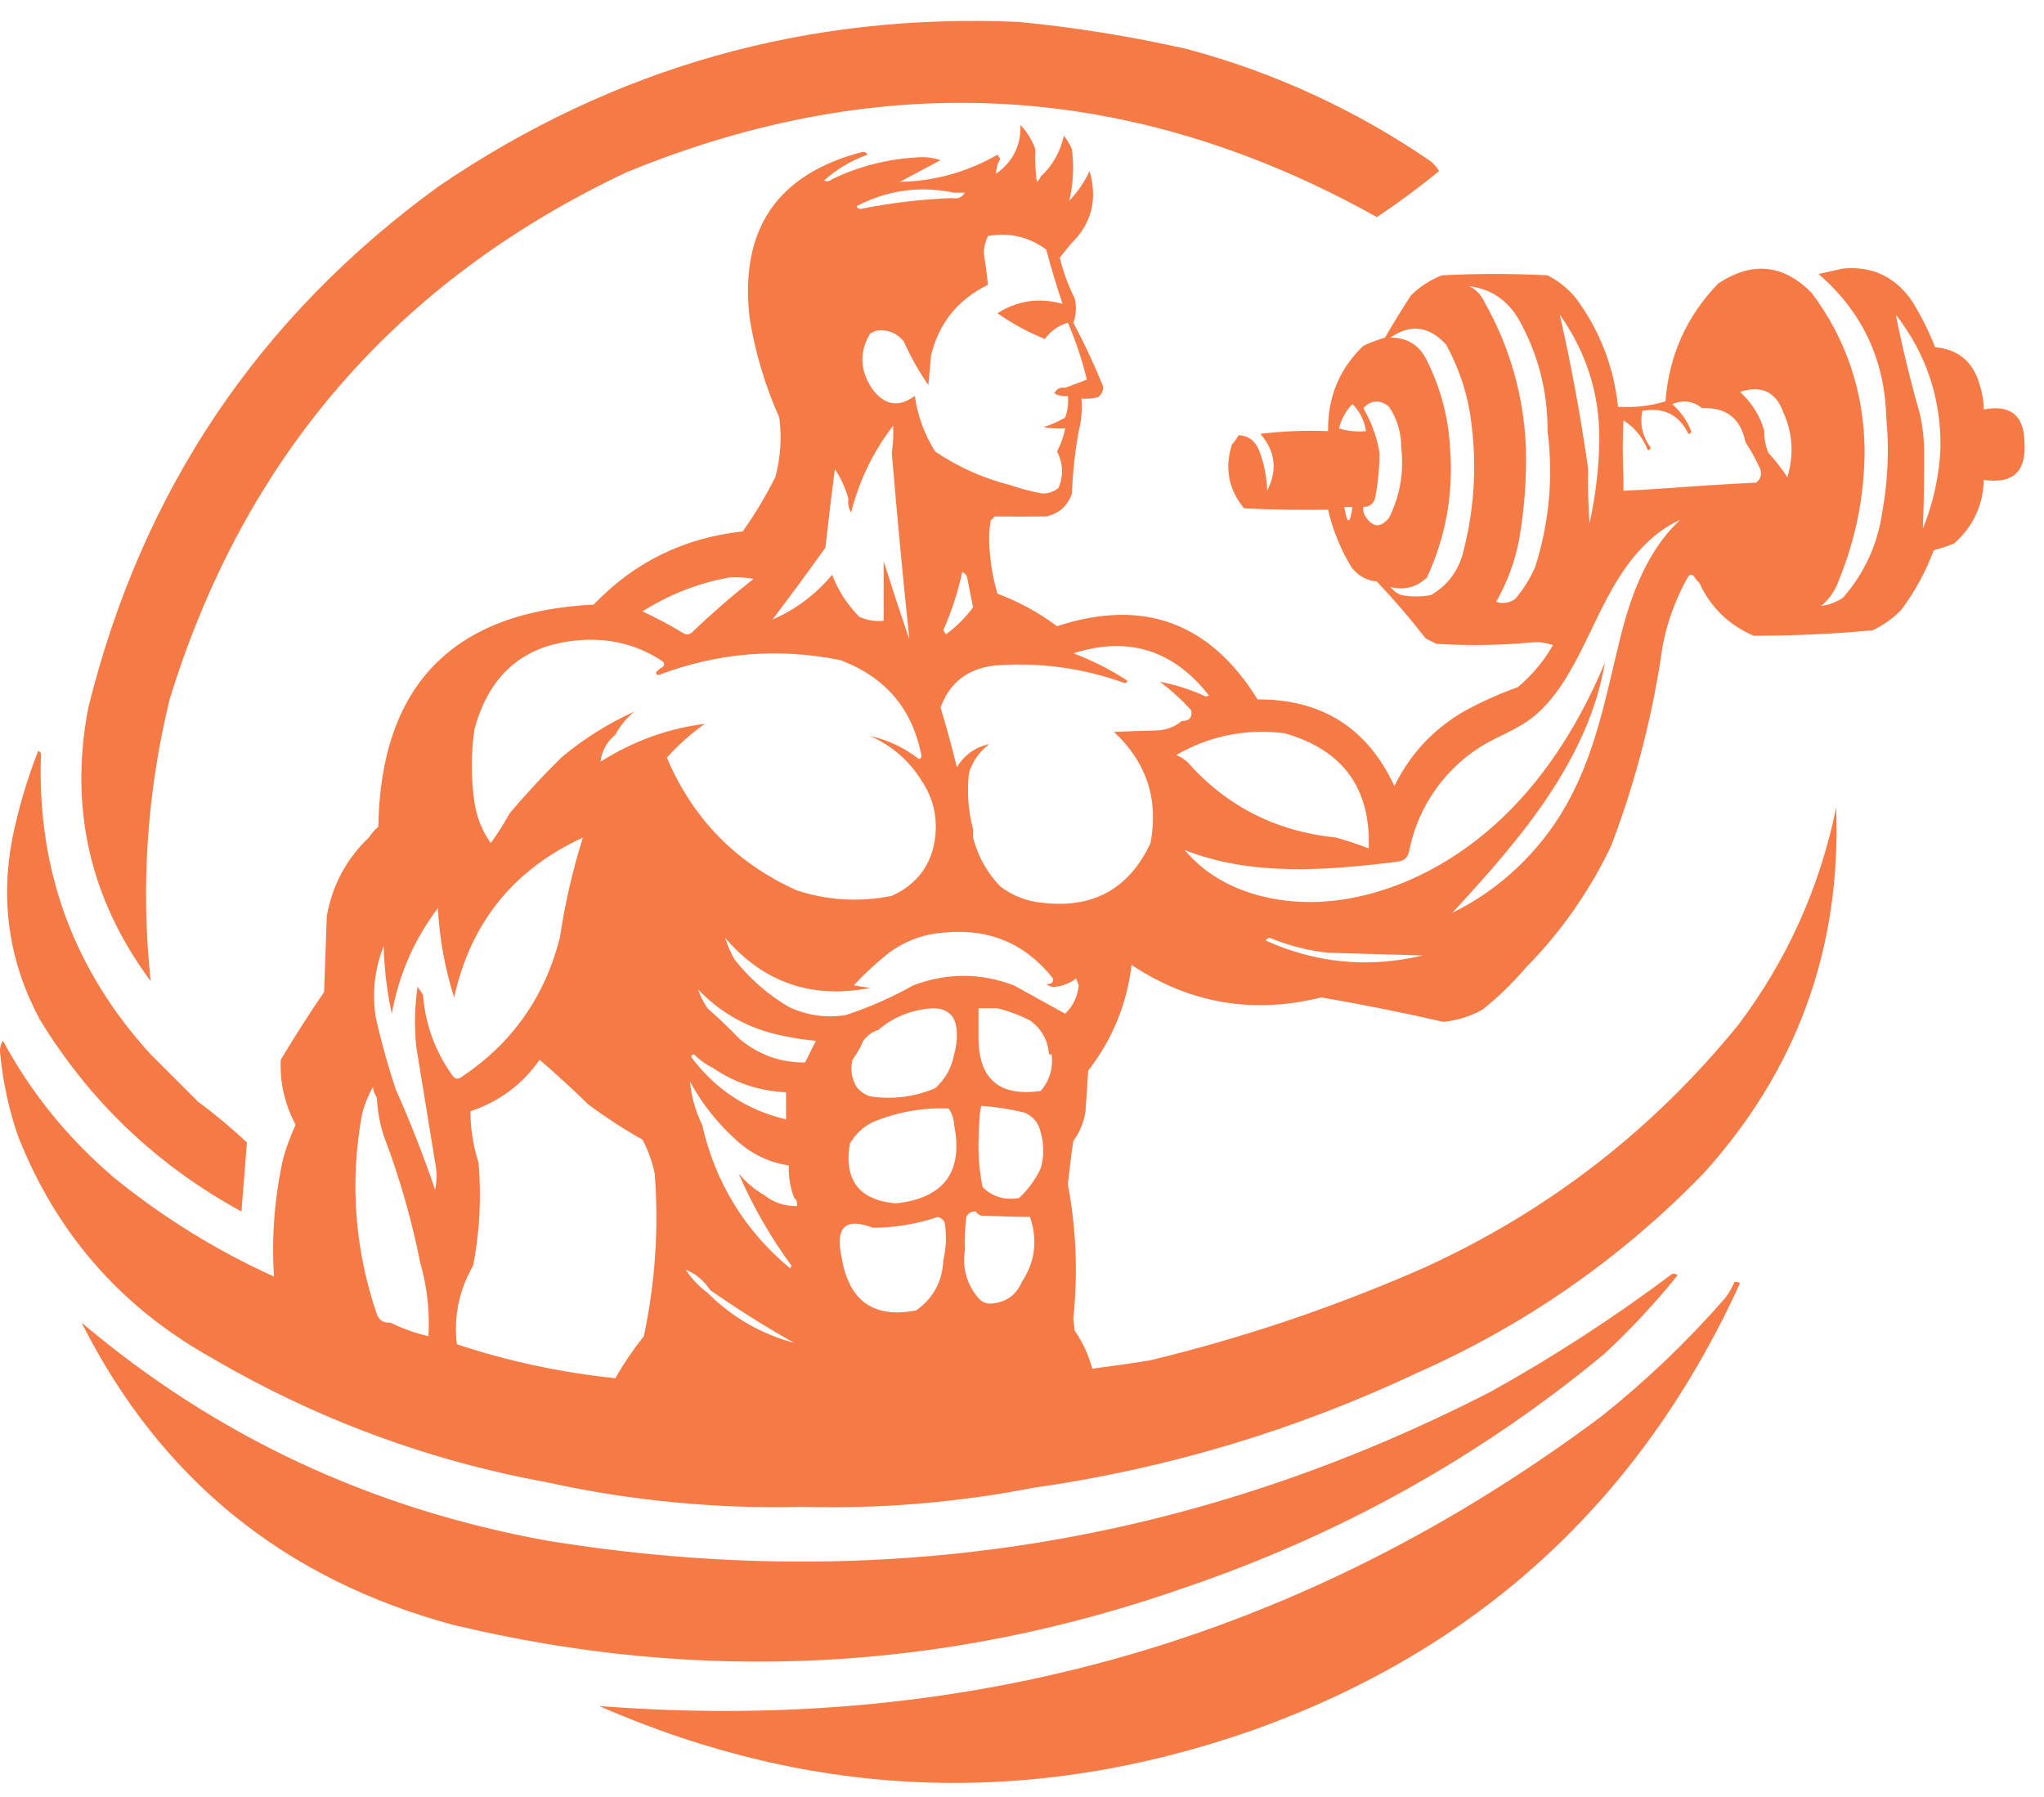 <svg width="58" height="51" viewBox="0 0 58 51" fill="none" xmlns="http://www.w3.org/2000/svg">
<g clip-path="url(#clip0_1888_1364)">
<path d="M4.813 19.846C6.934 12.958 11.253 7.973 17.77 4.891C25.081 1.889 32.181 2.312 39.069 6.16C39.68 5.754 40.27 5.318 40.837 4.853C40.775 4.752 40.697 4.661 40.607 4.584C38.499 3.132 36.159 2.053 33.686 1.393C32.115 1.036 30.523 0.779 28.919 0.623C22.909 0.357 17.424 1.908 12.464 5.275C7.347 8.985 4.028 13.919 2.507 20.077C1.958 22.92 2.547 25.508 4.275 27.843C3.991 25.146 4.171 22.481 4.813 19.846Z" fill="#F67A45"/>
<path d="M57.446 12.542C57.43 11.783 57.046 11.476 56.293 11.619C56.289 11.384 56.25 11.151 56.177 10.927C55.997 10.273 55.575 9.914 54.908 9.851C54.732 9.396 54.513 8.958 54.255 8.544C53.778 7.851 53.125 7.543 52.294 7.621L51.602 7.775C52.839 8.84 53.48 10.198 53.524 11.85C53.611 12.74 53.572 13.637 53.409 14.542C53.273 15.462 52.902 16.269 52.294 16.964C52.096 17.092 51.891 17.169 51.679 17.194C51.909 17.001 52.082 16.749 52.179 16.464C52.66 15.293 52.908 14.039 52.909 12.772C52.892 11.119 52.392 9.632 51.41 8.313C50.605 7.497 49.721 7.407 48.758 8.043C47.858 8.973 47.358 10.088 47.259 11.388C46.824 11.523 46.367 11.575 45.913 11.542C45.792 10.403 45.394 9.378 44.721 8.466C44.501 8.194 44.226 7.971 43.914 7.813C42.915 7.761 41.914 7.761 40.915 7.813C40.583 7.941 40.282 8.138 40.031 8.389C39.778 8.78 39.534 9.178 39.3 9.581C39.09 9.643 38.884 9.72 38.685 9.812C38.004 10.471 37.67 11.278 37.685 12.234C37.044 12.209 36.401 12.234 35.763 12.311C36.191 12.802 36.255 13.34 35.956 13.926C35.946 13.531 35.868 13.14 35.724 12.772C35.61 12.502 35.418 12.361 35.147 12.349C35.093 12.445 35.028 12.536 34.955 12.618C34.745 13.287 34.861 13.889 35.301 14.425C36.095 14.464 36.89 14.476 37.685 14.464C37.816 15.033 38.036 15.578 38.338 16.078C38.518 16.328 38.762 16.469 39.069 16.502C39.558 17.016 40.02 17.555 40.453 18.116L40.76 18.27C41.657 18.326 42.557 18.313 43.452 18.232C43.66 18.207 43.871 18.234 44.066 18.309C43.806 18.762 43.468 19.165 43.067 19.501C42.536 19.689 42.022 19.921 41.529 20.193C40.66 20.702 40.007 21.407 39.568 22.307C38.803 20.66 37.509 19.839 35.685 19.847C34.33 17.66 32.433 16.968 29.995 17.77C29.478 17.383 28.909 17.073 28.304 16.848C28.171 16.397 28.094 15.933 28.073 15.464C28.06 15.232 28.073 15 28.111 14.772L28.227 14.656C28.714 14.661 29.201 14.661 29.688 14.656C30.052 14.574 30.295 14.356 30.418 14.003C30.438 13.409 30.502 12.818 30.61 12.234C30.686 11.942 30.712 11.634 30.688 11.311C30.842 11.324 30.998 11.311 31.149 11.273C31.256 11.2 31.307 11.097 31.302 10.966C31.052 10.349 30.77 9.746 30.456 9.158C30.539 8.937 30.552 8.696 30.495 8.466C30.311 8.099 30.169 7.712 30.072 7.313C30.174 7.185 30.276 7.057 30.379 6.929C30.973 6.356 31.152 5.664 30.918 4.853C30.772 5.164 30.578 5.45 30.341 5.699C30.454 5.226 30.48 4.739 30.418 4.238C30.361 4.099 30.283 3.969 30.187 3.853C30.087 4.309 29.87 4.694 29.534 5.007C29.511 5.068 29.471 5.122 29.418 5.161C29.38 4.855 29.367 4.546 29.38 4.238C29.289 3.98 29.145 3.744 28.956 3.546C28.974 4.125 28.744 4.587 28.265 4.93C28.265 4.786 28.303 4.645 28.38 4.507C28.354 4.468 28.328 4.43 28.303 4.391C27.44 4.885 26.517 5.141 25.535 5.16C25.919 4.956 26.303 4.751 26.688 4.545C26.474 4.47 26.243 4.445 25.996 4.468C25.169 4.515 24.36 4.724 23.613 5.084C23.542 5.146 23.465 5.158 23.383 5.122C23.741 4.801 24.159 4.552 24.613 4.392C24.587 4.327 24.535 4.302 24.459 4.315C22.053 4.943 20.989 6.507 21.268 9.005C21.424 9.987 21.709 10.943 22.114 11.85C22.189 12.416 22.149 12.991 21.999 13.542C21.73 14.077 21.422 14.591 21.076 15.08C19.406 15.261 17.996 15.954 16.847 17.156C12.84 17.356 10.803 19.458 10.734 23.461C10.631 23.551 10.54 23.654 10.465 23.769C9.828 24.375 9.431 25.119 9.273 25.998C9.248 26.716 9.222 27.433 9.196 28.151C8.767 28.779 8.357 29.42 7.966 30.073C7.939 30.724 8.08 31.339 8.389 31.919C8.251 32.217 8.135 32.526 8.043 32.842C7.792 33.95 7.702 35.09 7.774 36.224C6.147 35.489 4.622 34.545 3.237 33.418C1.938 32.315 0.887 31.021 0.085 29.535C0.011 29.644 -0.014 29.772 0.008 29.919C0.083 30.705 0.251 31.479 0.507 32.226C1.59 34.987 3.422 37.088 6.005 38.531C8.967 40.268 12.146 41.447 15.54 42.068C17.913 42.589 20.339 42.821 22.768 42.76C24.959 42.821 27.151 42.641 29.303 42.222C33.106 41.682 36.745 40.592 40.222 38.954C43.295 37.591 45.999 35.708 48.334 33.303C50.995 30.362 52.251 26.902 52.102 22.922C51.636 25.185 50.714 27.235 49.333 29.073C46.913 32.056 43.953 34.35 40.452 35.955C37.923 37.073 35.298 37.961 32.609 38.608C32.073 38.692 31.534 38.769 30.994 38.839C30.892 38.454 30.723 38.089 30.495 37.762C30.482 37.647 30.469 37.532 30.456 37.416C30.59 36.147 30.538 34.865 30.302 33.61C30.344 33.198 30.395 32.788 30.456 32.38C30.637 32.133 30.753 31.851 30.802 31.534C30.828 31.149 30.853 30.765 30.879 30.38C31.564 29.498 31.974 28.498 32.109 27.382C33.76 28.477 35.554 28.784 37.492 28.304C38.652 28.502 39.806 28.733 40.952 28.996C41.344 28.96 41.723 28.842 42.067 28.65C42.514 28.293 42.926 27.894 43.297 27.459C44.293 26.449 45.112 25.279 45.719 23.998C46.418 22.163 46.908 20.254 47.181 18.309C47.316 17.62 47.563 16.958 47.911 16.348C47.963 16.297 48.014 16.297 48.065 16.348C48.105 16.42 48.157 16.485 48.219 16.54C48.54 17.233 49.053 17.733 49.757 18.039C50.886 18.042 52.014 17.991 53.14 17.886C53.441 17.742 53.714 17.547 53.947 17.309C54.334 16.792 54.645 16.222 54.87 15.617C55.063 15.563 55.256 15.499 55.447 15.425C55.989 14.944 56.27 14.342 56.293 13.618C57.119 13.74 57.504 13.381 57.446 12.542ZM45.374 12.772C45.345 13.471 45.255 14.165 45.105 14.848C45.066 14.336 45.054 13.824 45.066 13.311C44.857 11.833 44.588 10.372 44.259 8.928C45.073 10.075 45.444 11.356 45.374 12.772ZM38.146 14.387H38.377C38.305 14.894 38.228 14.894 38.146 14.387V14.387ZM37.992 12.157C38.063 11.887 38.191 11.656 38.377 11.465C38.585 11.676 38.713 11.933 38.761 12.234C38.502 12.259 38.241 12.233 37.992 12.157V12.157ZM38.723 14.618C38.687 14.547 38.673 14.466 38.685 14.387C38.881 14.382 38.996 14.28 39.031 14.08C39.106 13.674 39.144 13.262 39.146 12.849C39.07 12.402 38.914 11.972 38.685 11.581C38.915 11.344 39.158 11.331 39.415 11.542C39.644 11.883 39.765 12.285 39.761 12.695C39.843 13.4 39.727 14.067 39.415 14.695C39.166 14.999 38.935 14.973 38.723 14.618ZM41.492 15.771C41.341 16.256 41.046 16.627 40.607 16.886C40.328 16.938 40.041 16.938 39.761 16.886C39.639 16.84 39.532 16.76 39.453 16.655C39.844 16.759 40.19 16.669 40.492 16.386C41.03 15.221 41.248 13.99 41.145 12.695C41.098 11.839 40.875 11.002 40.492 10.235C40.284 9.797 39.938 9.579 39.453 9.581C40.022 9.186 40.547 9.25 41.03 9.774C41.425 10.486 41.674 11.27 41.76 12.08C41.911 13.316 41.822 14.547 41.492 15.771ZM42.453 17.078C42.768 16.53 42.989 15.932 43.106 15.31C43.257 14.447 43.322 13.571 43.298 12.695C43.236 11.215 42.839 9.831 42.107 8.543C42.022 8.356 41.871 8.205 41.684 8.12C42.309 8.197 42.783 8.518 43.106 9.081C43.65 10.061 43.919 11.112 43.913 12.234C44.079 13.53 43.963 14.811 43.567 16.078C43.423 16.413 43.228 16.724 42.991 17.001C42.813 17.114 42.633 17.14 42.452 17.078H42.453ZM28.035 6.698C28.64 6.59 29.191 6.718 29.688 7.082C29.826 7.6 29.98 8.112 30.149 8.62C29.488 8.439 28.873 8.528 28.304 8.889C28.724 9.183 29.175 9.428 29.649 9.62C29.808 9.396 30.039 9.233 30.303 9.158C30.528 9.68 30.708 10.221 30.841 10.773C30.628 10.851 30.423 10.928 30.226 11.004C30.084 10.983 29.982 11.034 29.919 11.158C30.033 11.23 30.17 11.257 30.303 11.235C30.321 11.443 30.295 11.652 30.226 11.85C30.032 11.963 29.826 12.053 29.611 12.119C29.814 12.157 30.02 12.17 30.226 12.157C30.182 12.385 30.104 12.605 29.995 12.811C30.169 13.153 30.182 13.499 30.034 13.849C29.904 13.955 29.74 14.009 29.573 14.003C29.272 13.949 28.977 13.872 28.688 13.772C27.92 13.581 27.191 13.255 26.535 12.811C26.233 12.332 26.036 11.795 25.959 11.235C25.489 11.579 25.079 11.502 24.729 11.004C24.398 10.49 24.385 9.977 24.69 9.466C24.741 9.44 24.793 9.415 24.844 9.389C25.175 9.335 25.444 9.438 25.651 9.697C25.841 10.128 26.073 10.54 26.343 10.927L26.42 10.081C26.644 9.164 27.183 8.498 28.035 8.082C28.004 7.791 27.966 7.496 27.919 7.197C27.918 7.024 27.958 6.853 28.035 6.698ZM27.612 17.232C27.396 17.526 27.136 17.785 26.843 18.001C26.817 17.963 26.791 17.924 26.766 17.886C27.001 17.354 27.181 16.8 27.304 16.233C27.396 16.269 27.447 16.346 27.458 16.463L27.612 17.232ZM29.88 27.766C29.894 27.886 29.83 27.938 29.688 27.92C29.77 27.992 29.872 28.018 29.995 27.997C30.191 27.966 30.376 27.887 30.534 27.766C30.559 27.83 30.585 27.895 30.61 27.959C30.577 28.281 30.448 28.55 30.226 28.766L28.765 27.959C27.817 27.603 26.868 27.603 25.92 27.959C25.308 28.303 24.665 28.586 23.998 28.805C23.436 28.892 22.898 28.816 22.383 28.574C21.791 28.225 21.27 27.769 20.845 27.229C20.734 27.034 20.644 26.827 20.576 26.613C21.665 27.882 23.036 28.356 24.69 28.036L24.229 27.959C24.537 27.625 24.871 27.317 25.228 27.036C25.709 26.684 26.247 26.492 26.843 26.46C28.093 26.35 29.106 26.786 29.88 27.766H29.88ZM21.845 29.304C22.273 29.418 22.711 29.495 23.152 29.535L22.845 30.15C22.161 30.157 21.546 29.939 20.999 29.496C20.702 29.186 20.394 28.891 20.076 28.612C19.964 28.445 19.873 28.264 19.807 28.074C20.375 28.672 21.055 29.082 21.845 29.304ZM24.19 30.073C24.312 29.906 24.416 29.725 24.498 29.535C24.609 29.384 24.75 29.281 24.921 29.227C25.358 28.856 25.87 28.651 26.459 28.612C26.908 28.609 27.139 28.839 27.151 29.304C27.159 29.512 27.133 29.72 27.074 29.919C27.004 30.301 26.825 30.622 26.535 30.881C25.944 31.13 25.329 31.207 24.69 31.111C24.53 31.058 24.402 30.968 24.306 30.842C24.163 30.604 24.125 30.348 24.19 30.073ZM29.534 30.957C28.335 31.13 27.746 30.605 27.766 29.381V28.612H28.304C28.624 28.69 28.934 28.806 29.227 28.958C29.557 29.197 29.736 29.517 29.765 29.919H29.842C29.886 30.312 29.784 30.658 29.534 30.957ZM27.881 33.687C27.797 33.269 27.758 32.844 27.766 32.418C27.766 32.318 27.768 32.219 27.772 32.121C27.772 32.118 27.772 32.114 27.772 32.111C27.776 32.015 27.782 31.92 27.79 31.827C27.79 31.801 27.792 31.775 27.793 31.748C27.794 31.733 27.794 31.718 27.795 31.702C27.797 31.679 27.799 31.656 27.801 31.633C27.804 31.611 27.807 31.587 27.81 31.564C27.812 31.546 27.815 31.528 27.817 31.51C27.825 31.467 27.832 31.424 27.842 31.38C28.256 31.409 28.668 31.473 29.072 31.572C29.327 31.686 29.481 31.878 29.533 32.149C29.628 32.472 29.628 32.805 29.533 33.148C29.385 33.468 29.176 33.755 28.918 33.995C28.514 34.066 28.168 33.964 27.881 33.687ZM26.766 35.763C26.743 36.361 26.486 36.835 25.997 37.186C24.793 37.419 24.088 36.92 23.883 35.687C23.692 34.823 23.987 34.541 24.767 34.84C25.395 34.838 26.018 34.734 26.612 34.533C26.654 34.543 26.692 34.562 26.725 34.589C26.758 34.615 26.785 34.649 26.805 34.687C26.864 35.044 26.851 35.411 26.766 35.763ZM25.42 34.148C24.381 34.057 23.945 33.493 24.113 32.457C24.272 32.182 24.49 31.977 24.767 31.842C25.448 31.557 26.183 31.425 26.92 31.457C27.014 31.593 27.068 31.753 27.074 31.919C27.338 33.257 26.787 34 25.42 34.148ZM22.46 35.917C22.447 35.943 22.434 35.968 22.422 35.994C21.132 34.921 20.299 33.562 19.923 31.919C19.736 31.532 19.619 31.115 19.577 30.688C19.923 31.326 20.378 31.899 20.922 32.38C21.339 32.755 21.826 32.986 22.383 33.072C22.369 33.387 22.422 33.701 22.537 33.995C22.607 34.049 22.632 34.126 22.614 34.225C22.265 34.229 21.957 34.126 21.691 33.918C21.414 33.757 21.167 33.549 20.961 33.303C21.36 34.228 21.863 35.105 22.46 35.917ZM20.23 30.304C20.851 30.729 21.543 30.959 22.306 30.996V31.765C21.198 31.505 20.3 30.915 19.615 29.996C19.615 29.945 19.641 29.919 19.692 29.919C19.849 30.076 20.031 30.206 20.23 30.304ZM19.461 36.032C19.741 36.144 19.972 36.336 20.153 36.609C20.92 37.146 21.714 37.646 22.537 38.108C21.59 37.852 20.77 37.378 20.076 36.685C19.834 36.507 19.625 36.285 19.461 36.032ZM27.42 34.533C27.474 34.42 27.564 34.369 27.689 34.38C27.721 34.435 27.772 34.473 27.843 34.495C28.311 34.517 28.772 34.53 29.227 34.533C29.45 35.187 29.373 35.802 28.996 36.379C28.82 36.775 28.512 36.98 28.073 36.994C28.014 36.99 27.957 36.974 27.904 36.948C27.851 36.921 27.804 36.885 27.766 36.84C27.428 36.439 27.3 35.978 27.381 35.456C27.369 35.148 27.382 34.839 27.42 34.533L27.42 34.533ZM23.421 15.541C23.504 14.796 23.593 14.053 23.69 13.311C23.863 13.57 23.993 13.856 24.075 14.157C24.052 14.29 24.079 14.427 24.152 14.541C24.381 13.634 24.778 12.814 25.343 12.081C25.357 12.338 25.344 12.595 25.305 12.85C25.453 14.623 25.62 16.391 25.805 18.155C25.55 17.405 25.307 16.662 25.074 15.925V17.617C24.838 17.64 24.599 17.6 24.382 17.502C24.034 17.148 23.778 16.75 23.613 16.31C23.141 16.874 22.577 17.297 21.922 17.579C22.431 16.906 22.931 16.227 23.421 15.541ZM27.074 5.468H27.381C27.301 5.603 27.172 5.654 26.997 5.621C26.131 5.655 25.27 5.758 24.421 5.929C24.362 5.924 24.324 5.898 24.305 5.852C25.177 5.394 26.099 5.266 27.074 5.468ZM20.692 16.387C20.923 16.374 21.155 16.387 21.384 16.425C20.771 16.909 20.182 17.422 19.615 17.963C19.538 18.014 19.461 18.014 19.384 17.963C19.011 17.738 18.626 17.533 18.231 17.348C18.997 16.866 19.817 16.546 20.692 16.387ZM16.693 18.155C17.467 18.14 18.172 18.345 18.808 18.77C18.859 18.822 18.859 18.873 18.808 18.924C18.735 18.964 18.671 19.016 18.615 19.078C18.615 19.129 18.641 19.155 18.692 19.155C20.366 18.518 22.083 18.377 23.844 18.732C25.128 19.212 25.897 20.122 26.151 21.462C26.144 21.476 26.138 21.492 26.132 21.507C26.125 21.515 26.118 21.521 26.109 21.526L26.108 21.526C26.097 21.532 26.086 21.536 26.074 21.539C25.655 21.214 25.194 20.996 24.69 20.885C25.311 21.161 25.798 21.584 26.151 22.154C26.478 22.639 26.606 23.178 26.535 23.769C26.436 24.542 26.026 25.093 25.305 25.422C24.395 25.605 23.498 25.554 22.614 25.268C20.89 24.493 19.66 23.237 18.923 21.501C19.244 21.14 19.605 20.818 20 20.54C18.954 20.671 17.968 21.029 17.039 21.616C17.078 21.307 17.219 21.05 17.462 20.846C17.597 20.596 17.78 20.373 18.001 20.193C17.252 20.531 16.553 20.971 15.924 21.5C15.409 22.009 14.922 22.535 14.463 23.076C14.303 23.37 14.123 23.653 13.925 23.923C13.682 23.58 13.524 23.185 13.463 22.769C13.363 22.081 13.363 21.382 13.463 20.693C13.908 19.044 14.985 18.198 16.693 18.155V18.155ZM12.157 37.917C11.784 37.831 11.423 37.702 11.08 37.532C10.891 37.547 10.763 37.47 10.696 37.302C10.062 35.445 9.921 33.548 10.273 31.611C10.344 31.344 10.447 31.086 10.58 30.843C10.596 30.962 10.635 31.065 10.695 31.15C10.71 31.516 10.775 31.878 10.888 32.227C11.335 33.4 11.682 34.609 11.926 35.841C12.12 36.508 12.197 37.2 12.157 37.917ZM12.849 30.535C12.351 29.846 12.069 29.077 12.002 28.228L11.849 27.998C11.767 28.558 11.754 29.126 11.81 29.689C11.99 30.792 12.169 31.894 12.348 32.996C12.4 33.249 12.4 33.511 12.348 33.764C12.018 32.797 11.646 31.849 11.233 30.92C11.005 30.238 10.813 29.545 10.657 28.843C10.557 28.155 10.634 27.488 10.887 26.844C10.902 27.491 10.98 28.134 11.118 28.766C11.316 27.659 11.752 26.66 12.426 25.768C12.47 26.63 12.625 27.483 12.887 28.305C13.351 26.188 14.569 24.675 16.539 23.768C16.248 24.698 16.029 25.65 15.886 26.613C15.455 28.299 14.52 29.619 13.079 30.573C12.992 30.631 12.915 30.618 12.849 30.534V30.535ZM12.964 38.147C12.871 37.354 13.025 36.61 13.425 35.917C13.612 34.955 13.663 33.972 13.579 32.995C13.428 32.523 13.35 32.03 13.349 31.534C14.171 31.259 14.825 30.772 15.31 30.073C15.777 30.473 16.239 30.896 16.694 31.342C17.186 31.706 17.7 32.04 18.232 32.342C18.392 32.644 18.509 32.968 18.578 33.303C18.697 34.848 18.593 36.402 18.269 37.917C17.97 38.293 17.7 38.691 17.462 39.109C15.932 38.953 14.424 38.63 12.964 38.147V38.147ZM32.648 23.922C32.034 25.235 30.996 25.799 29.534 25.613C29.114 25.569 28.715 25.41 28.381 25.152C28.005 24.761 27.749 24.299 27.612 23.768V23.537C27.472 23.011 27.433 22.463 27.497 21.923C27.603 21.595 27.795 21.326 28.073 21.115C27.683 21.197 27.376 21.414 27.151 21.769C27.012 21.2 26.858 20.636 26.689 20.077C26.947 19.369 27.46 18.972 28.227 18.885C29.479 18.785 30.738 18.956 31.918 19.385C32.01 19.358 32.01 19.32 31.918 19.269C31.458 18.975 30.968 18.73 30.457 18.539C32.01 18.044 33.291 18.441 34.301 19.731L34.224 19.769C33.807 19.575 33.368 19.433 32.917 19.346C33.236 19.588 33.532 19.858 33.801 20.154C33.84 20.356 33.751 20.459 33.532 20.461C33.318 20.64 33.062 20.729 32.763 20.73C32.364 20.74 31.98 20.752 31.61 20.769C32.534 21.631 32.88 22.682 32.648 23.922ZM36.454 20.808C38.105 21.279 38.9 22.368 38.838 24.076C38.536 23.958 38.228 23.855 37.915 23.768C36.21 23.595 34.8 22.877 33.686 21.615C33.593 21.537 33.49 21.472 33.379 21.423C34.336 20.876 35.361 20.671 36.454 20.808ZM35.916 26.69C35.934 26.644 35.973 26.618 36.032 26.613C36.56 26.832 37.116 26.974 37.685 27.036L40.376 27.113C38.836 27.477 37.349 27.336 35.916 26.69ZM47.604 14.819C46.7 15.704 46.253 16.961 45.953 18.194C45.559 19.809 45.265 21.401 44.433 22.864C43.692 24.167 42.557 25.246 41.209 25.903C43.124 23.838 45.07 21.571 45.543 18.795C44.87 20.413 43.94 21.941 42.68 23.159C41.42 24.377 39.816 25.27 38.083 25.529C36.468 25.771 34.659 25.377 33.617 24.121C35.497 24.865 37.6 24.707 39.607 24.458C39.699 24.447 39.796 24.433 39.867 24.373C39.958 24.299 39.983 24.174 40.006 24.059C40.265 22.826 41.074 21.718 42.17 21.097C42.559 20.877 42.982 20.715 43.349 20.46C43.846 20.115 44.218 19.617 44.524 19.094C44.986 18.308 45.319 17.451 45.775 16.662C46.231 15.872 46.841 15.128 47.672 14.752C47.65 14.775 47.627 14.797 47.604 14.819V14.819ZM49.834 13.695C49.012 13.736 48.192 13.788 47.373 13.849C46.938 13.88 46.502 13.906 46.066 13.926V13.542C46.04 12.999 46.04 12.461 46.066 11.927C46.387 12.131 46.617 12.413 46.758 12.773C46.809 12.773 46.835 12.748 46.835 12.696C46.604 12.377 46.527 12.031 46.604 11.658C47.209 11.55 47.644 11.768 47.911 12.312C47.963 12.312 47.988 12.286 47.988 12.235C47.873 11.939 47.688 11.676 47.45 11.466C47.763 11.34 48.045 11.378 48.296 11.581C48.984 11.553 49.394 11.873 49.526 12.542C49.688 12.787 49.829 13.044 49.95 13.311C49.998 13.468 49.96 13.596 49.834 13.695V13.695ZM50.718 13.542C50.557 13.297 50.377 13.066 50.18 12.85C50.097 12.655 50.058 12.445 50.064 12.234C49.944 11.802 49.713 11.43 49.372 11.12C49.981 10.924 50.391 11.117 50.602 11.696C50.869 12.285 50.908 12.9 50.718 13.541V13.542ZM54.562 15.002C54.593 14.237 54.605 13.468 54.6 12.696C54.587 12.386 54.549 12.077 54.485 11.773C54.215 10.827 53.984 9.879 53.794 8.928C54.653 10.03 55.076 11.286 55.063 12.696C55.03 13.488 54.861 14.268 54.562 15.002L54.562 15.002Z" fill="#F67A45"/>
<path d="M6.851 34.379C6.905 33.724 6.957 33.071 7.005 32.419C6.567 32.007 6.105 31.621 5.621 31.265L4.275 29.919C2.095 27.531 1.057 24.711 1.161 21.461C1.174 21.385 1.149 21.334 1.084 21.308C0.771 22.106 0.527 22.929 0.354 23.768C0.002 25.579 0.258 27.296 1.123 28.92C2.541 31.249 4.451 33.068 6.851 34.379Z" fill="#F67A45"/>
<path d="M49.218 36.379C49.147 36.542 49.057 36.697 48.949 36.84C47.886 38.057 46.715 39.177 45.451 40.185C37.023 46.483 27.539 49.226 17.001 48.412C23.079 51.069 29.256 51.3 35.532 49.104C41.937 46.825 46.55 42.596 49.372 36.417C49.351 36.4 49.326 36.387 49.3 36.381C49.273 36.374 49.245 36.373 49.218 36.379Z" fill="#F67A45"/>
<path d="M33.686 45.029C38.056 43.537 42.003 41.333 45.528 38.416C46.272 37.724 46.966 36.978 47.604 36.186C47.583 36.169 47.558 36.157 47.531 36.15C47.505 36.144 47.477 36.143 47.45 36.148C45.811 37.379 44.09 38.497 42.298 39.493C33.85 43.832 24.93 45.242 15.54 43.722C10.528 42.816 6.119 40.753 2.315 37.532C4.543 41.955 8.055 44.812 12.849 46.106C19.898 47.798 26.843 47.439 33.686 45.029Z" fill="#F67A45"/>
</g>
<defs>
<clipPath id="clip0_1888_1364">
<rect width="57.452" height="50" fill="white" transform="translate(0 0.594)"/>
</clipPath>
</defs>
</svg>
